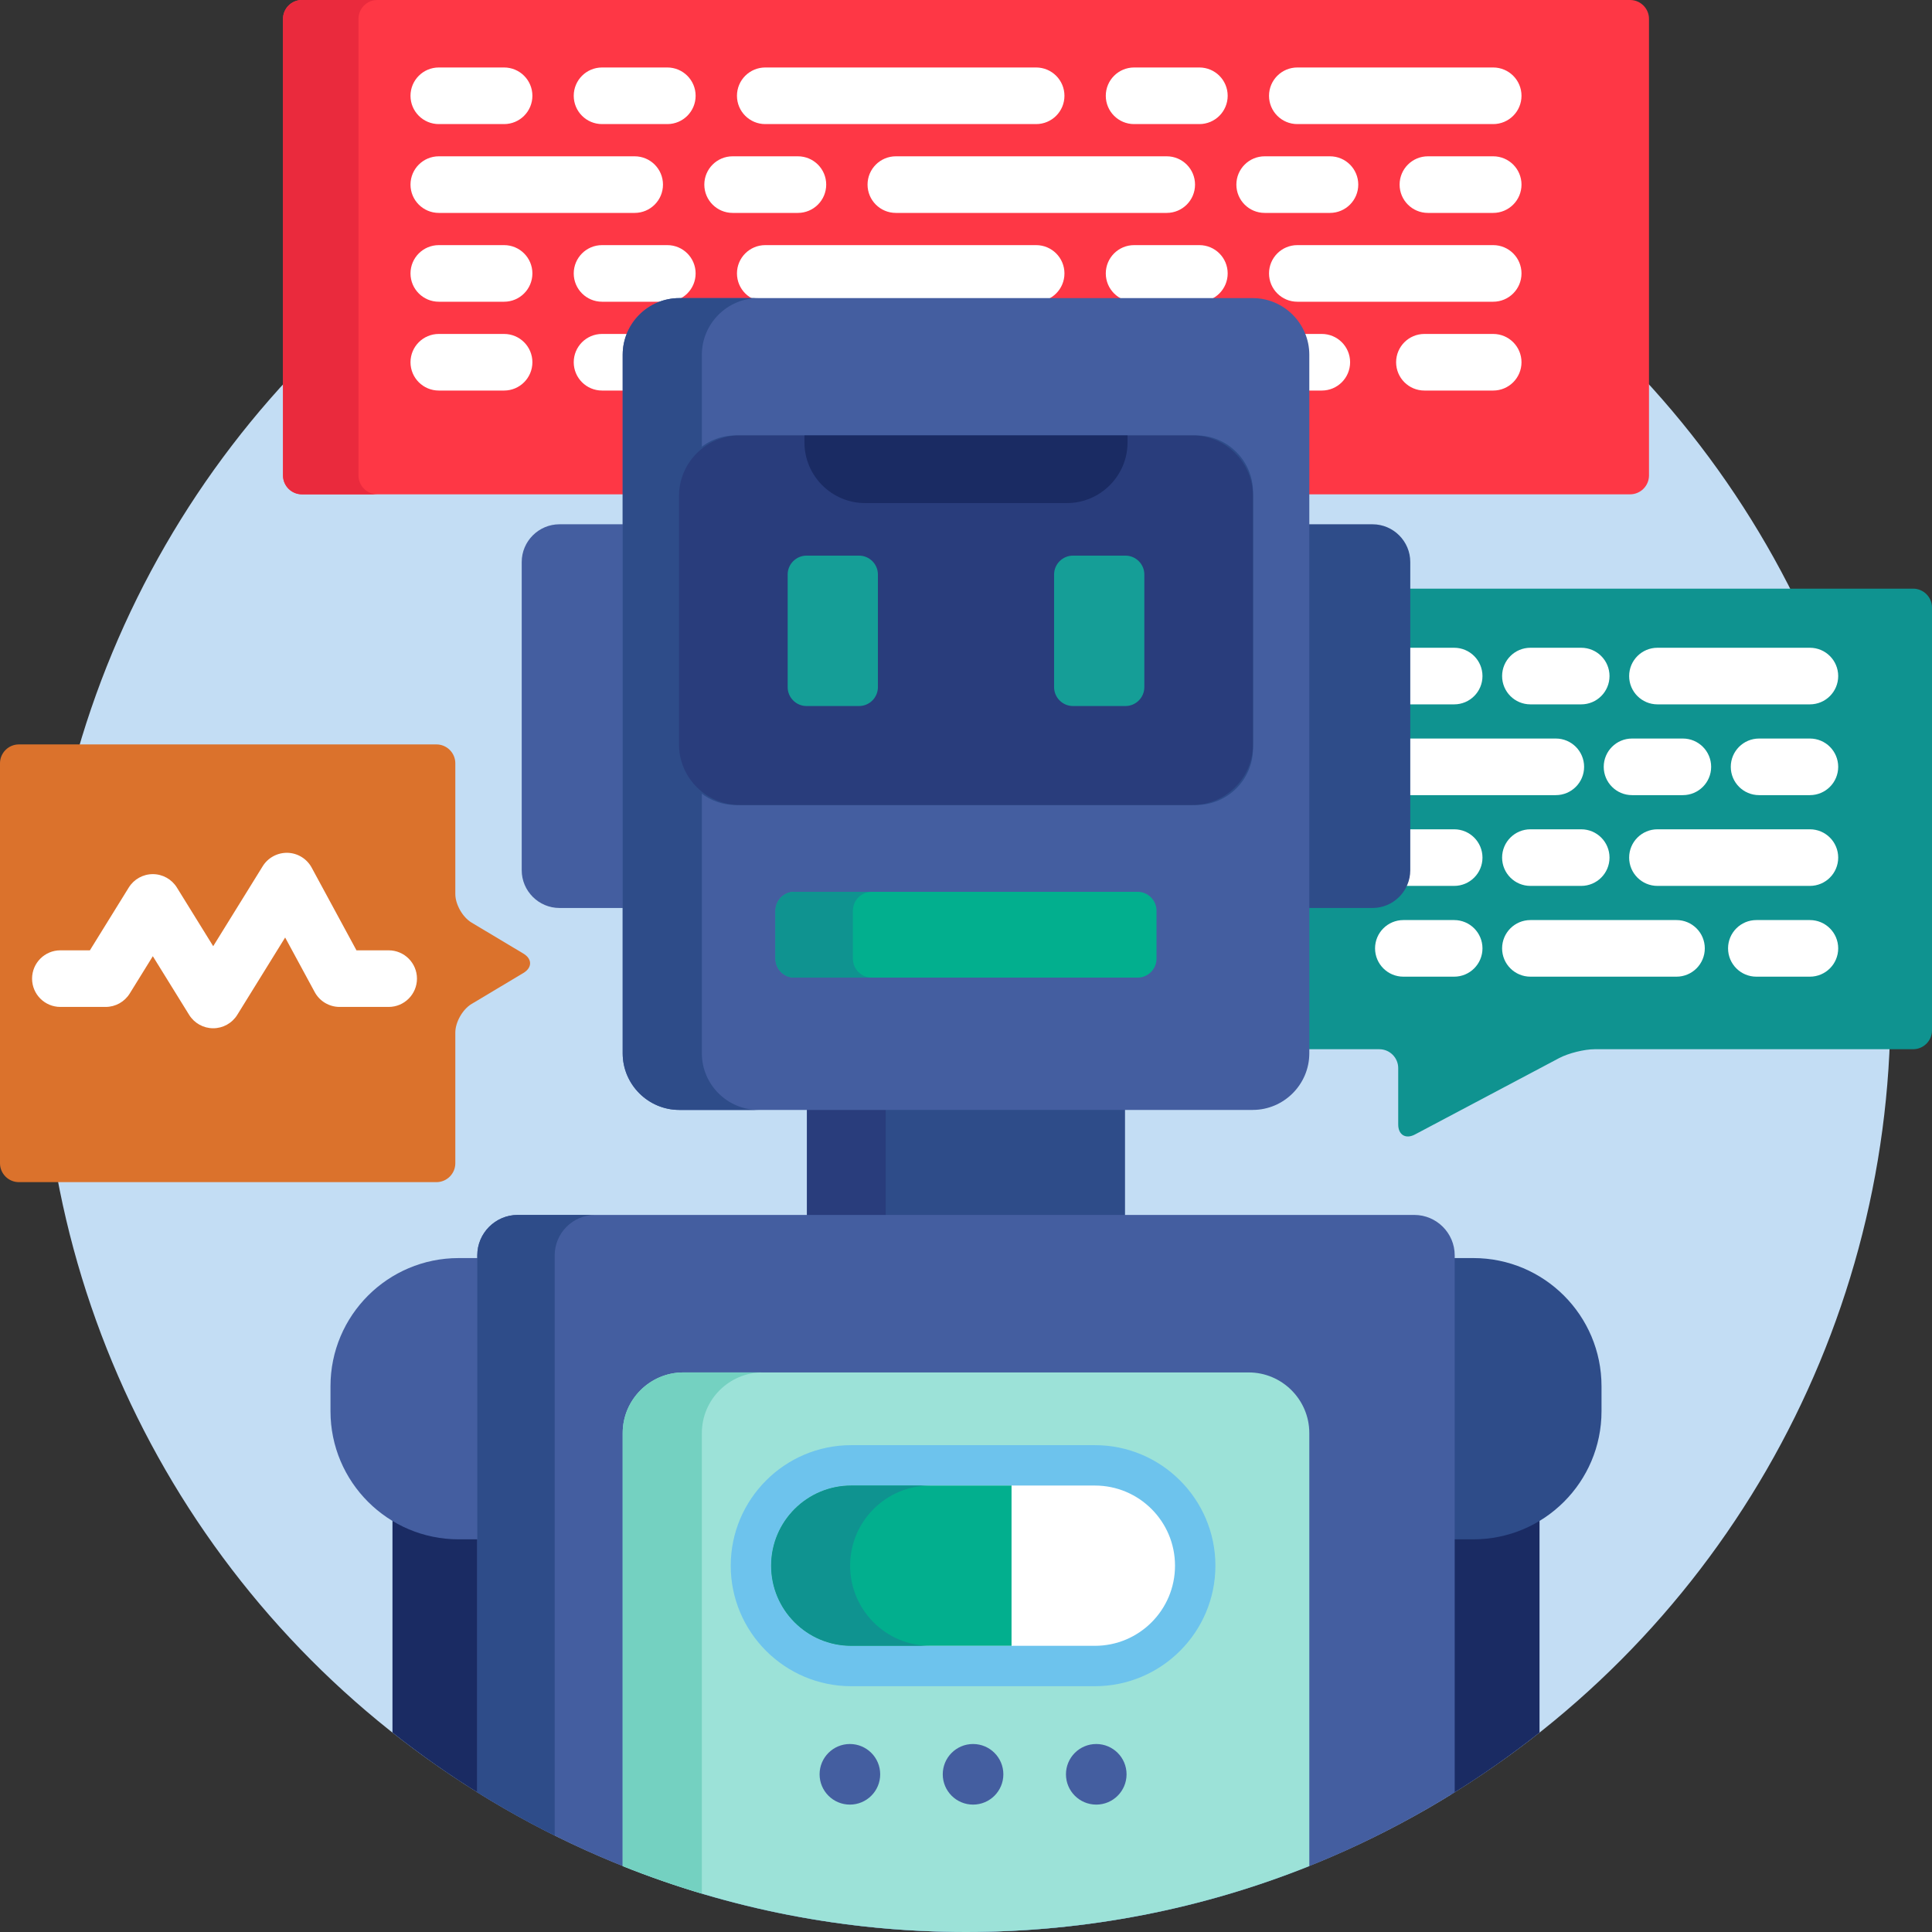 <?xml version="1.0" encoding="iso-8859-1"?>
<!-- Generator: Adobe Illustrator 19.0.0, SVG Export Plug-In . SVG Version: 6.00 Build 0)  -->
<svg version="1.1" id="Capa_1" xmlns="http://www.w3.org/2000/svg" xmlns:xlink="http://www.w3.org/1999/xlink" x="0px" y="0px"
	 viewBox="0 0 512 512" style="enable-background:new 0 0 512 512;" xml:space="preserve">
<rect x="0" y="0" width="512" height="512" fill="#333333" stroke="none"/>
<circle style="fill:#C3DDF4;" cx="256" cy="267" r="245"/>
<path style="fill:#0F9390;" d="M507,156.001H372.738v74.622c0,4.962-4.037,9-9,9H345.98v38.432h19.561c2.75,0,5,2.25,5,5V298
	c0,2.75,1.988,3.947,4.418,2.659l38.249-20.264c2.43-1.288,6.668-2.341,9.418-2.341H507c2.75,0,5-2.25,5-5V161.001
	C512,158.251,509.75,156.001,507,156.001z"/>
<g>
	<path style="fill:#FFFFFF;" d="M385.371,171.664h-12.633v15h12.633c4.143,0,7.5-3.358,7.5-7.5S389.514,171.664,385.371,171.664z"/>
	<path style="fill:#FFFFFF;" d="M419.038,186.664h-13.465c-4.143,0-7.5-3.358-7.5-7.5s3.357-7.5,7.5-7.5h13.465
		c4.143,0,7.5,3.358,7.5,7.5S423.181,186.664,419.038,186.664z"/>
	<path style="fill:#FFFFFF;" d="M479.642,186.664H439.24c-4.143,0-7.5-3.358-7.5-7.5s3.357-7.5,7.5-7.5h40.402
		c4.143,0,7.5,3.358,7.5,7.5S483.784,186.664,479.642,186.664z"/>
	<path style="fill:#FFFFFF;" d="M479.642,210.719h-13.467c-4.143,0-7.5-3.358-7.5-7.5s3.357-7.5,7.5-7.5h13.467
		c4.143,0,7.5,3.358,7.5,7.5S483.784,210.719,479.642,210.719z"/>
	<path style="fill:#FFFFFF;" d="M445.973,210.719h-13.467c-4.143,0-7.5-3.358-7.5-7.5s3.357-7.5,7.5-7.5h13.467
		c4.143,0,7.5,3.358,7.5,7.5S450.115,210.719,445.973,210.719z"/>
	<path style="fill:#FFFFFF;" d="M412.306,195.719h-39.567v15h39.567c4.143,0,7.5-3.358,7.5-7.5
		C419.806,199.077,416.448,195.719,412.306,195.719z"/>
	<path style="fill:#FFFFFF;" d="M385.371,219.773h-12.633v10.85c0,1.494-0.371,2.9-1.018,4.141c0.061,0.001,0.121,0.009,0.184,0.009
		h13.467c4.143,0,7.5-3.358,7.5-7.5S389.514,219.773,385.371,219.773z"/>
	<path style="fill:#FFFFFF;" d="M419.038,234.773h-13.465c-4.143,0-7.5-3.358-7.5-7.5s3.357-7.5,7.5-7.5h13.465
		c4.143,0,7.5,3.358,7.5,7.5S423.181,234.773,419.038,234.773z"/>
	<path style="fill:#FFFFFF;" d="M479.642,234.773H439.24c-4.143,0-7.5-3.358-7.5-7.5s3.357-7.5,7.5-7.5h40.402
		c4.143,0,7.5,3.358,7.5,7.5S483.784,234.773,479.642,234.773z"/>
	<path style="fill:#FFFFFF;" d="M385.371,258.828h-13.467c-4.143,0-7.5-3.358-7.5-7.5s3.357-7.5,7.5-7.5h13.467
		c4.143,0,7.5,3.358,7.5,7.5S389.514,258.828,385.371,258.828z"/>
	<path style="fill:#FFFFFF;" d="M444.29,258.828h-38.717c-4.143,0-7.5-3.358-7.5-7.5s3.357-7.5,7.5-7.5h38.717
		c4.143,0,7.5,3.358,7.5,7.5S448.433,258.828,444.29,258.828z"/>
	<path style="fill:#FFFFFF;" d="M479.642,258.828h-14.188c-4.143,0-7.5-3.358-7.5-7.5s3.357-7.5,7.5-7.5h14.188
		c4.143,0,7.5,3.358,7.5,7.5S483.784,258.828,479.642,258.828z"/>
</g>
<path style="fill:#FE3745;" d="M432,0H80c-2.75,0-5,2.25-5,5v121c0,2.75,2.25,5,5,5h86.02V94c0-7.72,6.28-14,14-14h151.96
	c7.72,0,14,6.28,14,14v37H432c2.75,0,5-2.25,5-5V5C437,2.25,434.75,0,432,0z"/>
<path style="fill:#EA2A3D;" d="M95,126V5c0-2.75,2.25-5,5-5H80c-2.75,0-5,2.25-5,5v121c0,2.75,2.25,5,5,5h20
	C97.25,131,95,128.75,95,126z"/>
<g>
	<path style="fill:#FFFFFF;" d="M133.59,32.884h-17.303c-4.142,0-7.5-3.358-7.5-7.5s3.358-7.5,7.5-7.5h17.303
		c4.142,0,7.5,3.358,7.5,7.5S137.732,32.884,133.59,32.884z"/>
	<path style="fill:#FFFFFF;" d="M176.848,32.884h-17.302c-4.142,0-7.5-3.358-7.5-7.5s3.358-7.5,7.5-7.5h17.302
		c4.142,0,7.5,3.358,7.5,7.5S180.99,32.884,176.848,32.884z"/>
	<path style="fill:#FFFFFF;" d="M211.454,56.423h-17.303c-4.142,0-7.5-3.358-7.5-7.5s3.358-7.5,7.5-7.5h17.303
		c4.142,0,7.5,3.358,7.5,7.5S215.596,56.423,211.454,56.423z"/>
	<path style="fill:#FFFFFF;" d="M168.197,56.423h-51.91c-4.142,0-7.5-3.358-7.5-7.5s3.358-7.5,7.5-7.5h51.91
		c4.142,0,7.5,3.358,7.5,7.5S172.339,56.423,168.197,56.423z"/>
	<path style="fill:#FFFFFF;" d="M133.59,79.961h-17.303c-4.142,0-7.5-3.358-7.5-7.5s3.358-7.5,7.5-7.5h17.303
		c4.142,0,7.5,3.358,7.5,7.5S137.732,79.961,133.59,79.961z"/>
	<path style="fill:#FFFFFF;" d="M176.848,79.961h-17.302c-4.142,0-7.5-3.358-7.5-7.5s3.358-7.5,7.5-7.5h17.302
		c4.142,0,7.5,3.358,7.5,7.5S180.99,79.961,176.848,79.961z"/>
	<path style="fill:#FFFFFF;" d="M133.59,103.5h-17.303c-4.142,0-7.5-3.358-7.5-7.5s3.358-7.5,7.5-7.5h17.303
		c4.142,0,7.5,3.358,7.5,7.5S137.732,103.5,133.59,103.5z"/>
	<path style="fill:#FFFFFF;" d="M166.02,94c0-1.952,0.404-3.81,1.129-5.5h-7.603c-4.142,0-7.5,3.358-7.5,7.5s3.358,7.5,7.5,7.5
		h6.474V94z"/>
	<path style="fill:#FFFFFF;" d="M274.59,17.884h-71.787c-4.142,0-7.5,3.358-7.5,7.5s3.358,7.5,7.5,7.5h71.787
		c4.143,0,7.5-3.358,7.5-7.5S278.732,17.884,274.59,17.884z"/>
	<path style="fill:#FFFFFF;" d="M317.848,32.884h-17.302c-4.143,0-7.5-3.358-7.5-7.5s3.357-7.5,7.5-7.5h17.302
		c4.143,0,7.5,3.358,7.5,7.5S321.99,32.884,317.848,32.884z"/>
	<path style="fill:#FFFFFF;" d="M395.713,32.884h-51.91c-4.143,0-7.5-3.358-7.5-7.5s3.357-7.5,7.5-7.5h51.91
		c4.143,0,7.5,3.358,7.5,7.5S399.855,32.884,395.713,32.884z"/>
	<path style="fill:#FFFFFF;" d="M395.713,56.423H378.41c-4.143,0-7.5-3.358-7.5-7.5s3.357-7.5,7.5-7.5h17.303
		c4.143,0,7.5,3.358,7.5,7.5S399.855,56.423,395.713,56.423z"/>
	<path style="fill:#FFFFFF;" d="M352.454,56.423h-17.303c-4.143,0-7.5-3.358-7.5-7.5s3.357-7.5,7.5-7.5h17.303
		c4.143,0,7.5,3.358,7.5,7.5S356.597,56.423,352.454,56.423z"/>
	<path style="fill:#FFFFFF;" d="M309.197,41.423H237.41c-4.142,0-7.5,3.358-7.5,7.5s3.358,7.5,7.5,7.5h71.787
		c4.143,0,7.5-3.358,7.5-7.5C316.697,44.781,313.34,41.423,309.197,41.423z"/>
	<path style="fill:#FFFFFF;" d="M202.803,79.961h71.787c4.143,0,7.5-3.358,7.5-7.5s-3.357-7.5-7.5-7.5h-71.787
		c-4.142,0-7.5,3.358-7.5,7.5S198.661,79.961,202.803,79.961z"/>
	<path style="fill:#FFFFFF;" d="M317.848,79.961h-17.302c-4.143,0-7.5-3.358-7.5-7.5s3.357-7.5,7.5-7.5h17.302
		c4.143,0,7.5,3.358,7.5,7.5S321.99,79.961,317.848,79.961z"/>
	<path style="fill:#FFFFFF;" d="M395.713,79.961h-51.91c-4.143,0-7.5-3.358-7.5-7.5s3.357-7.5,7.5-7.5h51.91
		c4.143,0,7.5,3.358,7.5,7.5S399.855,79.961,395.713,79.961z"/>
	<path style="fill:#FFFFFF;" d="M350.292,88.5h-5.44c0.725,1.69,1.129,3.548,1.129,5.5v9.5h4.311c4.143,0,7.5-3.358,7.5-7.5
		S354.435,88.5,350.292,88.5z"/>
	<path style="fill:#FFFFFF;" d="M395.713,103.5h-18.228c-4.143,0-7.5-3.358-7.5-7.5s3.357-7.5,7.5-7.5h18.228
		c4.143,0,7.5,3.358,7.5,7.5S399.855,103.5,395.713,103.5z"/>
</g>
<g>
	<path style="fill:#1A2B63;" d="M390.451,406.538h-5.939v69.071c8.154-5.034,15.995-10.526,23.478-16.453V454v-52.337
		C402.87,404.756,396.869,406.538,390.451,406.538z"/>
	<path style="fill:#1A2B63;" d="M104.01,401.664v57.493c7.482,5.926,15.323,11.419,23.477,16.452v-69.071h-5.938
		C115.131,406.538,109.13,404.756,104.01,401.664z"/>
</g>
<path style="fill:#445EA0;" d="M127.487,333.402h-5.938c-18.76,0-33.967,15.207-33.967,33.966v6.605
	c0,18.759,15.208,33.966,33.967,33.966h5.938V333.402z"/>
<g>
	<path style="fill:#2E4C89;" d="M390.451,333.402h-5.939v74.538h5.939c18.759,0,33.967-15.207,33.967-33.966v-6.605
		C424.418,348.609,409.21,333.402,390.451,333.402z"/>
	<rect x="213.86" y="293.14" style="fill:#2E4C89;" width="84.28" height="29.829"/>
</g>
<rect x="213.86" y="293.14" style="fill:#293D7C;" width="20.862" height="29.829"/>
<path style="fill:#2E4C89;" d="M363.738,138.94H345.98v101.683h17.758c5.5,0,10-4.5,10-10V148.94
	C373.738,143.44,369.238,138.94,363.738,138.94z"/>
<g>
	<path style="fill:#445EA0;" d="M166.02,138.94h-17.759c-5.5,0-10,4.5-10,10v81.683c0,5.5,4.5,10,10,10h17.759V138.94z"/>
	<path style="fill:#445EA0;" d="M346.98,279.141c0,8.25-6.75,15-15,15H180.02c-8.25,0-15-6.75-15-15V94c0-8.25,6.75-15,15-15h151.96
		c8.25,0,15,6.75,15,15V279.141z"/>
</g>
<g>
	<path style="fill:#2E4C89;" d="M186,279.141V94c0-8.25,6.75-15,15-15h-20.98c-8.25,0-15,6.75-15,15v185.141c0,8.25,6.75,15,15,15
		H201C192.75,294.141,186,287.391,186,279.141z"/>
	<path style="fill:#2E4C89;" d="M332.06,198.329c0,8.25-6.75,15-15,15H194.94c-8.25,0-15-6.75-15-15v-67.937c0-8.25,6.75-15,15-15
		h122.12c8.25,0,15,6.75,15,15V198.329z"/>
</g>
<path style="fill:#293D7C;" d="M332.06,197.274c0,8.831-7.225,16.055-16.055,16.055H195.996c-8.831,0-16.055-7.225-16.055-16.055
	v-65.827c0-8.831,7.225-16.055,16.055-16.055h120.009c8.83,0,16.055,7.225,16.055,16.055V197.274z"/>
<path style="fill:#1A2B63;" d="M213.19,115.392v1.873c0,8.831,7.225,16.055,16.055,16.055h53.509c8.83,0,16.055-7.225,16.055-16.055
	v-1.873C298.809,115.392,213.19,115.392,213.19,115.392z"/>
<path style="fill:#445EA0;" d="M374.809,321.97H137.191c-5.887,0-10.704,4.817-10.704,10.704v142.315
	C164.064,498.436,208.445,512,256,512c47.556,0,91.935-13.564,129.513-37.012V332.673
	C385.513,326.787,380.696,321.97,374.809,321.97z"/>
<path style="fill:#2E4C89;" d="M147,332.673c0-5.887,4.817-10.704,10.704-10.704h-20.513c-5.887,0-10.704,4.817-10.704,10.704
	v142.315c6.631,4.138,13.478,7.961,20.513,11.463V332.673z"/>
<g>
	<path style="fill:#159E97;" d="M232.655,182.106c0,2.75-2.25,5-5,5h-13.916c-2.75,0-5-2.25-5-5v-29.858c0-2.75,2.25-5,5-5h13.916
		c2.75,0,5,2.25,5,5V182.106z"/>
	<path style="fill:#159E97;" d="M303.26,182.106c0,2.75-2.25,5-5,5h-13.914c-2.75,0-5-2.25-5-5v-29.858c0-2.75,2.25-5,5-5h13.914
		c2.75,0,5,2.25,5,5V182.106z"/>
</g>
<path style="fill:#02AF8E;" d="M306.487,254.074c0,2.75-2.25,5-5,5h-90.974c-2.75,0-5-2.25-5-5v-12.732c0-2.75,2.25-5,5-5h90.974
	c2.75,0,5,2.25,5,5V254.074z"/>
<path style="fill:#0F9390;" d="M226.025,254.074v-12.732c0-2.75,2.25-5,5-5h-20.512c-2.75,0-5,2.25-5,5v12.732c0,2.75,2.25,5,5,5
	h20.512C228.275,259.074,226.025,256.824,226.025,254.074z"/>
<path style="fill:#9CE2D8;" d="M330.925,363.71h-149.85c-8.83,0-16.055,7.225-16.055,16.055v114.773
	C193.15,505.796,223.849,512,256,512s62.851-6.204,90.98-17.462V379.765C346.98,370.935,339.755,363.71,330.925,363.71z"/>
<path style="fill:#74D1C1;" d="M186,379.765c0-8.83,7.225-16.055,16.055-16.055h-20.98c-8.83,0-16.055,7.225-16.055,16.055v114.773
	c6.846,2.74,13.846,5.174,20.98,7.299L186,379.765L186,379.765z"/>
<path style="fill:#6DC3ED;" d="M193.653,414.921c0-17.612,14.328-31.941,31.94-31.941h64.561c17.612,0,31.941,14.329,31.941,31.941
	c0,17.613-14.329,31.941-31.941,31.941h-64.561C207.981,446.862,193.653,432.534,193.653,414.921z"/>
<path style="fill:#FFFFFF;" d="M225.593,436.159c-11.729,0-21.237-9.51-21.237-21.238l0,0c0-11.729,9.508-21.237,21.237-21.237
	h64.561c11.729,0,21.237,9.509,21.237,21.237l0,0c0,11.728-9.509,21.238-21.237,21.238H225.593z"/>
<path style="fill:#02AF8E;" d="M268.067,393.684h-42.474c-11.729,0-21.237,9.509-21.237,21.237s9.508,21.238,21.237,21.238h42.474
	V393.684z"/>
<path style="fill:#0F9390;" d="M225.289,414.921c0-11.729,9.508-21.237,21.237-21.237h-20.933c-11.729,0-21.237,9.509-21.237,21.237
	s9.508,21.238,21.237,21.238h20.933C234.797,436.159,225.289,426.649,225.289,414.921z"/>
<g>
	<circle style="fill:#445EA0;" cx="225.23" cy="470.21" r="8.03"/>
	<circle style="fill:#445EA0;" cx="257.87" cy="470.21" r="8.03"/>
	<circle style="fill:#445EA0;" cx="290.52" cy="470.21" r="8.03"/>
</g>
<path style="fill:#DB722C;" d="M138.709,257.846c2.36-1.412,2.36-3.721,0-5.133l-13.754-8.227c-2.36-1.412-4.291-4.816-4.291-7.566
	v-34.641c0-2.75-2.25-5-5-5H5c-2.75,0-5,2.25-5,5v106c0,2.75,2.25,5,5,5h110.664c2.75,0,5-2.25,5-5v-34.641
	c0-2.75,1.931-6.155,4.291-7.566L138.709,257.846z"/>
<path style="fill:#FFFFFF;" d="M56.5,272.5c-2.597,0-5.01-1.344-6.377-3.552L40.5,253.403l-6.123,9.891
	c-1.367,2.208-3.78,3.552-6.377,3.552H16c-4.142,0-7.5-3.358-7.5-7.5s3.358-7.5,7.5-7.5h7.822l10.301-16.64
	c1.367-2.208,3.78-3.552,6.377-3.552s5.01,1.344,6.377,3.552l9.623,15.545l13.123-21.199c1.408-2.274,3.937-3.615,6.594-3.549
	c2.674,0.078,5.104,1.573,6.378,3.925l11.873,21.919H103c4.142,0,7.5,3.358,7.5,7.5s-3.358,7.5-7.5,7.5H90
	c-2.752,0-5.284-1.508-6.595-3.928l-7.838-14.47l-12.69,20.5C61.51,271.156,59.097,272.5,56.5,272.5z"/>
<g>
</g>
<g>
</g>
<g>
</g>
<g>
</g>
<g>
</g>
<g>
</g>
<g>
</g>
<g>
</g>
<g>
</g>
<g>
</g>
<g>
</g>
<g>
</g>
<g>
</g>
<g>
</g>
<g>
</g>
</svg>
